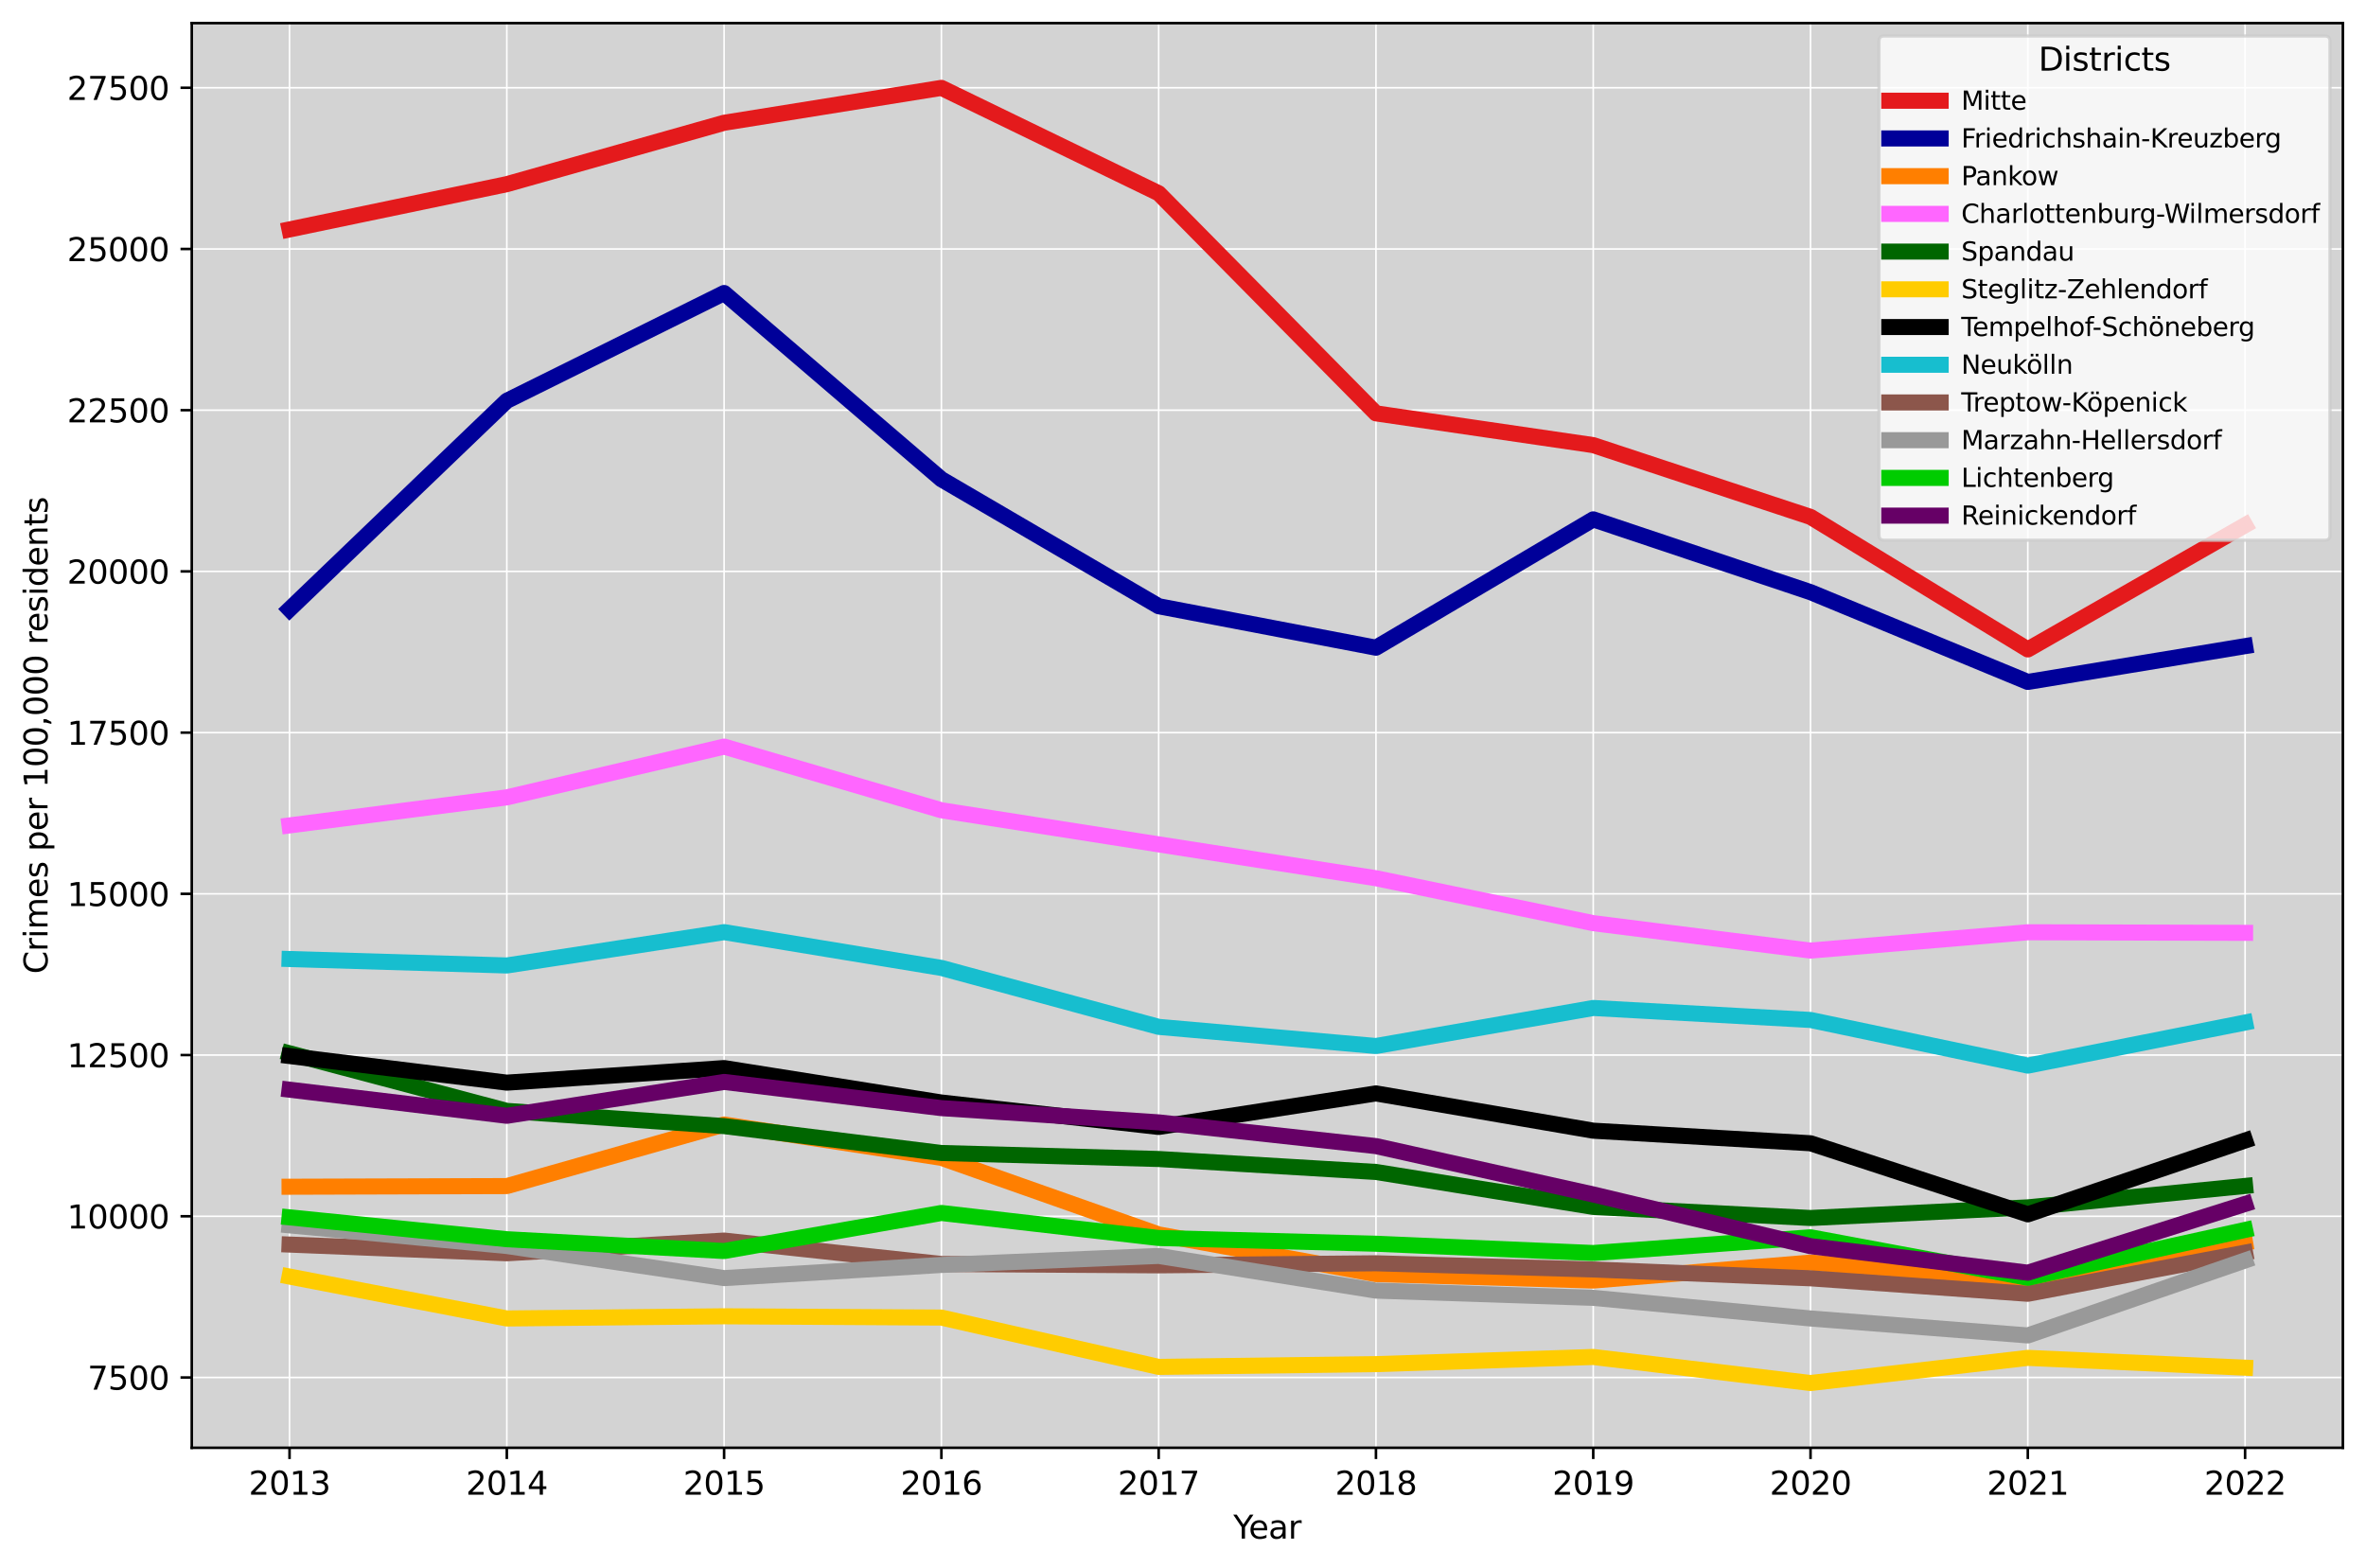 <?xml version="1.0" encoding="utf-8" standalone="no"?>
<!DOCTYPE svg PUBLIC "-//W3C//DTD SVG 1.1//EN"
  "http://www.w3.org/Graphics/SVG/1.1/DTD/svg11.dtd">
<svg xmlns:xlink="http://www.w3.org/1999/xlink" width="736.491pt" height="488.276pt" viewBox="0 0 736.491 488.276" xmlns="http://www.w3.org/2000/svg" version="1.1">
 <defs>
  <style type="text/css">*{stroke-linejoin: round; stroke-linecap: butt}</style>
 </defs>
 <g id="figure_1">
  <g id="patch_1">
   <path d="M 0 488.276 
L 736.491 488.276 
L 736.491 0 
L 0 0 
z
" style="fill: #ffffff"/>
  </g>
  <g id="axes_1">
   <g id="patch_2">
    <path d="M 59.691 450.72 
L 729.291 450.72 
L 729.291 7.2 
L 59.691 7.2 
z
" style="fill: #d3d3d3"/>
   </g>
   <g id="matplotlib.axis_1">
    <g id="xtick_1">
     <g id="line2d_1">
      <path d="M 90.127 450.72 
L 90.127 7.2 
" clip-path="url(#p6c2f1b3d2f)" style="fill: none; stroke: #ffffff; stroke-width: 0.5; stroke-linecap: square"/>
     </g>
     <g id="line2d_2">
      <defs>
       <path id="mce639024b2" d="M 0 0 
L 0 3.5 
" style="stroke: #000000; stroke-width: 0.8"/>
      </defs>
      <g>
       <use xlink:href="#mce639024b2" x="90.127" y="450.72" style="stroke: #000000; stroke-width: 0.8"/>
      </g>
     </g>
     <g id="text_1">
      <!-- 2013 -->
      <g transform="translate(77.402 465.318) scale(0.1 -0.1)">
       <defs>
        <path id="DejaVuSans-32" d="M 1228 531 
L 3431 531 
L 3431 0 
L 469 0 
L 469 531 
Q 828 903 1448 1529 
Q 2069 2156 2228 2338 
Q 2531 2678 2651 2914 
Q 2772 3150 2772 3378 
Q 2772 3750 2511 3984 
Q 2250 4219 1831 4219 
Q 1534 4219 1204 4116 
Q 875 4013 500 3803 
L 500 4441 
Q 881 4594 1212 4672 
Q 1544 4750 1819 4750 
Q 2544 4750 2975 4387 
Q 3406 4025 3406 3419 
Q 3406 3131 3298 2873 
Q 3191 2616 2906 2266 
Q 2828 2175 2409 1742 
Q 1991 1309 1228 531 
z
" transform="scale(0.016)"/>
        <path id="DejaVuSans-30" d="M 2034 4250 
Q 1547 4250 1301 3770 
Q 1056 3291 1056 2328 
Q 1056 1369 1301 889 
Q 1547 409 2034 409 
Q 2525 409 2770 889 
Q 3016 1369 3016 2328 
Q 3016 3291 2770 3770 
Q 2525 4250 2034 4250 
z
M 2034 4750 
Q 2819 4750 3233 4129 
Q 3647 3509 3647 2328 
Q 3647 1150 3233 529 
Q 2819 -91 2034 -91 
Q 1250 -91 836 529 
Q 422 1150 422 2328 
Q 422 3509 836 4129 
Q 1250 4750 2034 4750 
z
" transform="scale(0.016)"/>
        <path id="DejaVuSans-31" d="M 794 531 
L 1825 531 
L 1825 4091 
L 703 3866 
L 703 4441 
L 1819 4666 
L 2450 4666 
L 2450 531 
L 3481 531 
L 3481 0 
L 794 0 
L 794 531 
z
" transform="scale(0.016)"/>
        <path id="DejaVuSans-33" d="M 2597 2516 
Q 3050 2419 3304 2112 
Q 3559 1806 3559 1356 
Q 3559 666 3084 287 
Q 2609 -91 1734 -91 
Q 1441 -91 1130 -33 
Q 819 25 488 141 
L 488 750 
Q 750 597 1062 519 
Q 1375 441 1716 441 
Q 2309 441 2620 675 
Q 2931 909 2931 1356 
Q 2931 1769 2642 2001 
Q 2353 2234 1838 2234 
L 1294 2234 
L 1294 2753 
L 1863 2753 
Q 2328 2753 2575 2939 
Q 2822 3125 2822 3475 
Q 2822 3834 2567 4026 
Q 2313 4219 1838 4219 
Q 1578 4219 1281 4162 
Q 984 4106 628 3988 
L 628 4550 
Q 988 4650 1302 4700 
Q 1616 4750 1894 4750 
Q 2613 4750 3031 4423 
Q 3450 4097 3450 3541 
Q 3450 3153 3228 2886 
Q 3006 2619 2597 2516 
z
" transform="scale(0.016)"/>
       </defs>
       <use xlink:href="#DejaVuSans-32"/>
       <use xlink:href="#DejaVuSans-30" x="63.623"/>
       <use xlink:href="#DejaVuSans-31" x="127.246"/>
       <use xlink:href="#DejaVuSans-33" x="190.869"/>
      </g>
     </g>
    </g>
    <g id="xtick_2">
     <g id="line2d_3">
      <path d="M 157.763 450.72 
L 157.763 7.2 
" clip-path="url(#p6c2f1b3d2f)" style="fill: none; stroke: #ffffff; stroke-width: 0.5; stroke-linecap: square"/>
     </g>
     <g id="line2d_4">
      <g>
       <use xlink:href="#mce639024b2" x="157.763" y="450.72" style="stroke: #000000; stroke-width: 0.8"/>
      </g>
     </g>
     <g id="text_2">
      <!-- 2014 -->
      <g transform="translate(145.038 465.318) scale(0.1 -0.1)">
       <defs>
        <path id="DejaVuSans-34" d="M 2419 4116 
L 825 1625 
L 2419 1625 
L 2419 4116 
z
M 2253 4666 
L 3047 4666 
L 3047 1625 
L 3713 1625 
L 3713 1100 
L 3047 1100 
L 3047 0 
L 2419 0 
L 2419 1100 
L 313 1100 
L 313 1709 
L 2253 4666 
z
" transform="scale(0.016)"/>
       </defs>
       <use xlink:href="#DejaVuSans-32"/>
       <use xlink:href="#DejaVuSans-30" x="63.623"/>
       <use xlink:href="#DejaVuSans-31" x="127.246"/>
       <use xlink:href="#DejaVuSans-34" x="190.869"/>
      </g>
     </g>
    </g>
    <g id="xtick_3">
     <g id="line2d_5">
      <path d="M 225.4 450.72 
L 225.4 7.2 
" clip-path="url(#p6c2f1b3d2f)" style="fill: none; stroke: #ffffff; stroke-width: 0.5; stroke-linecap: square"/>
     </g>
     <g id="line2d_6">
      <g>
       <use xlink:href="#mce639024b2" x="225.4" y="450.72" style="stroke: #000000; stroke-width: 0.8"/>
      </g>
     </g>
     <g id="text_3">
      <!-- 2015 -->
      <g transform="translate(212.675 465.318) scale(0.1 -0.1)">
       <defs>
        <path id="DejaVuSans-35" d="M 691 4666 
L 3169 4666 
L 3169 4134 
L 1269 4134 
L 1269 2991 
Q 1406 3038 1543 3061 
Q 1681 3084 1819 3084 
Q 2600 3084 3056 2656 
Q 3513 2228 3513 1497 
Q 3513 744 3044 326 
Q 2575 -91 1722 -91 
Q 1428 -91 1123 -41 
Q 819 9 494 109 
L 494 744 
Q 775 591 1075 516 
Q 1375 441 1709 441 
Q 2250 441 2565 725 
Q 2881 1009 2881 1497 
Q 2881 1984 2565 2268 
Q 2250 2553 1709 2553 
Q 1456 2553 1204 2497 
Q 953 2441 691 2322 
L 691 4666 
z
" transform="scale(0.016)"/>
       </defs>
       <use xlink:href="#DejaVuSans-32"/>
       <use xlink:href="#DejaVuSans-30" x="63.623"/>
       <use xlink:href="#DejaVuSans-31" x="127.246"/>
       <use xlink:href="#DejaVuSans-35" x="190.869"/>
      </g>
     </g>
    </g>
    <g id="xtick_4">
     <g id="line2d_7">
      <path d="M 293.036 450.72 
L 293.036 7.2 
" clip-path="url(#p6c2f1b3d2f)" style="fill: none; stroke: #ffffff; stroke-width: 0.5; stroke-linecap: square"/>
     </g>
     <g id="line2d_8">
      <g>
       <use xlink:href="#mce639024b2" x="293.036" y="450.72" style="stroke: #000000; stroke-width: 0.8"/>
      </g>
     </g>
     <g id="text_4">
      <!-- 2016 -->
      <g transform="translate(280.311 465.318) scale(0.1 -0.1)">
       <defs>
        <path id="DejaVuSans-36" d="M 2113 2584 
Q 1688 2584 1439 2293 
Q 1191 2003 1191 1497 
Q 1191 994 1439 701 
Q 1688 409 2113 409 
Q 2538 409 2786 701 
Q 3034 994 3034 1497 
Q 3034 2003 2786 2293 
Q 2538 2584 2113 2584 
z
M 3366 4563 
L 3366 3988 
Q 3128 4100 2886 4159 
Q 2644 4219 2406 4219 
Q 1781 4219 1451 3797 
Q 1122 3375 1075 2522 
Q 1259 2794 1537 2939 
Q 1816 3084 2150 3084 
Q 2853 3084 3261 2657 
Q 3669 2231 3669 1497 
Q 3669 778 3244 343 
Q 2819 -91 2113 -91 
Q 1303 -91 875 529 
Q 447 1150 447 2328 
Q 447 3434 972 4092 
Q 1497 4750 2381 4750 
Q 2619 4750 2861 4703 
Q 3103 4656 3366 4563 
z
" transform="scale(0.016)"/>
       </defs>
       <use xlink:href="#DejaVuSans-32"/>
       <use xlink:href="#DejaVuSans-30" x="63.623"/>
       <use xlink:href="#DejaVuSans-31" x="127.246"/>
       <use xlink:href="#DejaVuSans-36" x="190.869"/>
      </g>
     </g>
    </g>
    <g id="xtick_5">
     <g id="line2d_9">
      <path d="M 360.672 450.72 
L 360.672 7.2 
" clip-path="url(#p6c2f1b3d2f)" style="fill: none; stroke: #ffffff; stroke-width: 0.5; stroke-linecap: square"/>
     </g>
     <g id="line2d_10">
      <g>
       <use xlink:href="#mce639024b2" x="360.672" y="450.72" style="stroke: #000000; stroke-width: 0.8"/>
      </g>
     </g>
     <g id="text_5">
      <!-- 2017 -->
      <g transform="translate(347.947 465.318) scale(0.1 -0.1)">
       <defs>
        <path id="DejaVuSans-37" d="M 525 4666 
L 3525 4666 
L 3525 4397 
L 1831 0 
L 1172 0 
L 2766 4134 
L 525 4134 
L 525 4666 
z
" transform="scale(0.016)"/>
       </defs>
       <use xlink:href="#DejaVuSans-32"/>
       <use xlink:href="#DejaVuSans-30" x="63.623"/>
       <use xlink:href="#DejaVuSans-31" x="127.246"/>
       <use xlink:href="#DejaVuSans-37" x="190.869"/>
      </g>
     </g>
    </g>
    <g id="xtick_6">
     <g id="line2d_11">
      <path d="M 428.309 450.72 
L 428.309 7.2 
" clip-path="url(#p6c2f1b3d2f)" style="fill: none; stroke: #ffffff; stroke-width: 0.5; stroke-linecap: square"/>
     </g>
     <g id="line2d_12">
      <g>
       <use xlink:href="#mce639024b2" x="428.309" y="450.72" style="stroke: #000000; stroke-width: 0.8"/>
      </g>
     </g>
     <g id="text_6">
      <!-- 2018 -->
      <g transform="translate(415.584 465.318) scale(0.1 -0.1)">
       <defs>
        <path id="DejaVuSans-38" d="M 2034 2216 
Q 1584 2216 1326 1975 
Q 1069 1734 1069 1313 
Q 1069 891 1326 650 
Q 1584 409 2034 409 
Q 2484 409 2743 651 
Q 3003 894 3003 1313 
Q 3003 1734 2745 1975 
Q 2488 2216 2034 2216 
z
M 1403 2484 
Q 997 2584 770 2862 
Q 544 3141 544 3541 
Q 544 4100 942 4425 
Q 1341 4750 2034 4750 
Q 2731 4750 3128 4425 
Q 3525 4100 3525 3541 
Q 3525 3141 3298 2862 
Q 3072 2584 2669 2484 
Q 3125 2378 3379 2068 
Q 3634 1759 3634 1313 
Q 3634 634 3220 271 
Q 2806 -91 2034 -91 
Q 1263 -91 848 271 
Q 434 634 434 1313 
Q 434 1759 690 2068 
Q 947 2378 1403 2484 
z
M 1172 3481 
Q 1172 3119 1398 2916 
Q 1625 2713 2034 2713 
Q 2441 2713 2670 2916 
Q 2900 3119 2900 3481 
Q 2900 3844 2670 4047 
Q 2441 4250 2034 4250 
Q 1625 4250 1398 4047 
Q 1172 3844 1172 3481 
z
" transform="scale(0.016)"/>
       </defs>
       <use xlink:href="#DejaVuSans-32"/>
       <use xlink:href="#DejaVuSans-30" x="63.623"/>
       <use xlink:href="#DejaVuSans-31" x="127.246"/>
       <use xlink:href="#DejaVuSans-38" x="190.869"/>
      </g>
     </g>
    </g>
    <g id="xtick_7">
     <g id="line2d_13">
      <path d="M 495.945 450.72 
L 495.945 7.2 
" clip-path="url(#p6c2f1b3d2f)" style="fill: none; stroke: #ffffff; stroke-width: 0.5; stroke-linecap: square"/>
     </g>
     <g id="line2d_14">
      <g>
       <use xlink:href="#mce639024b2" x="495.945" y="450.72" style="stroke: #000000; stroke-width: 0.8"/>
      </g>
     </g>
     <g id="text_7">
      <!-- 2019 -->
      <g transform="translate(483.22 465.318) scale(0.1 -0.1)">
       <defs>
        <path id="DejaVuSans-39" d="M 703 97 
L 703 672 
Q 941 559 1184 500 
Q 1428 441 1663 441 
Q 2288 441 2617 861 
Q 2947 1281 2994 2138 
Q 2813 1869 2534 1725 
Q 2256 1581 1919 1581 
Q 1219 1581 811 2004 
Q 403 2428 403 3163 
Q 403 3881 828 4315 
Q 1253 4750 1959 4750 
Q 2769 4750 3195 4129 
Q 3622 3509 3622 2328 
Q 3622 1225 3098 567 
Q 2575 -91 1691 -91 
Q 1453 -91 1209 -44 
Q 966 3 703 97 
z
M 1959 2075 
Q 2384 2075 2632 2365 
Q 2881 2656 2881 3163 
Q 2881 3666 2632 3958 
Q 2384 4250 1959 4250 
Q 1534 4250 1286 3958 
Q 1038 3666 1038 3163 
Q 1038 2656 1286 2365 
Q 1534 2075 1959 2075 
z
" transform="scale(0.016)"/>
       </defs>
       <use xlink:href="#DejaVuSans-32"/>
       <use xlink:href="#DejaVuSans-30" x="63.623"/>
       <use xlink:href="#DejaVuSans-31" x="127.246"/>
       <use xlink:href="#DejaVuSans-39" x="190.869"/>
      </g>
     </g>
    </g>
    <g id="xtick_8">
     <g id="line2d_15">
      <path d="M 563.582 450.72 
L 563.582 7.2 
" clip-path="url(#p6c2f1b3d2f)" style="fill: none; stroke: #ffffff; stroke-width: 0.5; stroke-linecap: square"/>
     </g>
     <g id="line2d_16">
      <g>
       <use xlink:href="#mce639024b2" x="563.582" y="450.72" style="stroke: #000000; stroke-width: 0.8"/>
      </g>
     </g>
     <g id="text_8">
      <!-- 2020 -->
      <g transform="translate(550.857 465.318) scale(0.1 -0.1)">
       <use xlink:href="#DejaVuSans-32"/>
       <use xlink:href="#DejaVuSans-30" x="63.623"/>
       <use xlink:href="#DejaVuSans-32" x="127.246"/>
       <use xlink:href="#DejaVuSans-30" x="190.869"/>
      </g>
     </g>
    </g>
    <g id="xtick_9">
     <g id="line2d_17">
      <path d="M 631.218 450.72 
L 631.218 7.2 
" clip-path="url(#p6c2f1b3d2f)" style="fill: none; stroke: #ffffff; stroke-width: 0.5; stroke-linecap: square"/>
     </g>
     <g id="line2d_18">
      <g>
       <use xlink:href="#mce639024b2" x="631.218" y="450.72" style="stroke: #000000; stroke-width: 0.8"/>
      </g>
     </g>
     <g id="text_9">
      <!-- 2021 -->
      <g transform="translate(618.493 465.318) scale(0.1 -0.1)">
       <use xlink:href="#DejaVuSans-32"/>
       <use xlink:href="#DejaVuSans-30" x="63.623"/>
       <use xlink:href="#DejaVuSans-32" x="127.246"/>
       <use xlink:href="#DejaVuSans-31" x="190.869"/>
      </g>
     </g>
    </g>
    <g id="xtick_10">
     <g id="line2d_19">
      <path d="M 698.854 450.72 
L 698.854 7.2 
" clip-path="url(#p6c2f1b3d2f)" style="fill: none; stroke: #ffffff; stroke-width: 0.5; stroke-linecap: square"/>
     </g>
     <g id="line2d_20">
      <g>
       <use xlink:href="#mce639024b2" x="698.854" y="450.72" style="stroke: #000000; stroke-width: 0.8"/>
      </g>
     </g>
     <g id="text_10">
      <!-- 2022 -->
      <g transform="translate(686.129 465.318) scale(0.1 -0.1)">
       <use xlink:href="#DejaVuSans-32"/>
       <use xlink:href="#DejaVuSans-30" x="63.623"/>
       <use xlink:href="#DejaVuSans-32" x="127.246"/>
       <use xlink:href="#DejaVuSans-32" x="190.869"/>
      </g>
     </g>
    </g>
    <g id="text_11">
     <!-- Year -->
     <g transform="translate(383.903 478.997) scale(0.1 -0.1)">
      <defs>
       <path id="DejaVuSans-59" d="M -13 4666 
L 666 4666 
L 1959 2747 
L 3244 4666 
L 3922 4666 
L 2272 2222 
L 2272 0 
L 1638 0 
L 1638 2222 
L -13 4666 
z
" transform="scale(0.016)"/>
       <path id="DejaVuSans-65" d="M 3597 1894 
L 3597 1613 
L 953 1613 
Q 991 1019 1311 708 
Q 1631 397 2203 397 
Q 2534 397 2845 478 
Q 3156 559 3463 722 
L 3463 178 
Q 3153 47 2828 -22 
Q 2503 -91 2169 -91 
Q 1331 -91 842 396 
Q 353 884 353 1716 
Q 353 2575 817 3079 
Q 1281 3584 2069 3584 
Q 2775 3584 3186 3129 
Q 3597 2675 3597 1894 
z
M 3022 2063 
Q 3016 2534 2758 2815 
Q 2500 3097 2075 3097 
Q 1594 3097 1305 2825 
Q 1016 2553 972 2059 
L 3022 2063 
z
" transform="scale(0.016)"/>
       <path id="DejaVuSans-61" d="M 2194 1759 
Q 1497 1759 1228 1600 
Q 959 1441 959 1056 
Q 959 750 1161 570 
Q 1363 391 1709 391 
Q 2188 391 2477 730 
Q 2766 1069 2766 1631 
L 2766 1759 
L 2194 1759 
z
M 3341 1997 
L 3341 0 
L 2766 0 
L 2766 531 
Q 2569 213 2275 61 
Q 1981 -91 1556 -91 
Q 1019 -91 701 211 
Q 384 513 384 1019 
Q 384 1609 779 1909 
Q 1175 2209 1959 2209 
L 2766 2209 
L 2766 2266 
Q 2766 2663 2505 2880 
Q 2244 3097 1772 3097 
Q 1472 3097 1187 3025 
Q 903 2953 641 2809 
L 641 3341 
Q 956 3463 1253 3523 
Q 1550 3584 1831 3584 
Q 2591 3584 2966 3190 
Q 3341 2797 3341 1997 
z
" transform="scale(0.016)"/>
       <path id="DejaVuSans-72" d="M 2631 2963 
Q 2534 3019 2420 3045 
Q 2306 3072 2169 3072 
Q 1681 3072 1420 2755 
Q 1159 2438 1159 1844 
L 1159 0 
L 581 0 
L 581 3500 
L 1159 3500 
L 1159 2956 
Q 1341 3275 1631 3429 
Q 1922 3584 2338 3584 
Q 2397 3584 2469 3576 
Q 2541 3569 2628 3553 
L 2631 2963 
z
" transform="scale(0.016)"/>
      </defs>
      <use xlink:href="#DejaVuSans-59"/>
      <use xlink:href="#DejaVuSans-65" x="47.834"/>
      <use xlink:href="#DejaVuSans-61" x="109.357"/>
      <use xlink:href="#DejaVuSans-72" x="170.637"/>
     </g>
    </g>
   </g>
   <g id="matplotlib.axis_2">
    <g id="ytick_1">
     <g id="line2d_21">
      <path d="M 59.691 428.833 
L 729.291 428.833 
" clip-path="url(#p6c2f1b3d2f)" style="fill: none; stroke: #ffffff; stroke-width: 0.5; stroke-linecap: square"/>
     </g>
     <g id="line2d_22">
      <defs>
       <path id="m0e2705899b" d="M 0 0 
L -3.5 0 
" style="stroke: #000000; stroke-width: 0.8"/>
      </defs>
      <g>
       <use xlink:href="#m0e2705899b" x="59.691" y="428.833" style="stroke: #000000; stroke-width: 0.8"/>
      </g>
     </g>
     <g id="text_12">
      <!-- 7500 -->
      <g transform="translate(27.241 432.633) scale(0.1 -0.1)">
       <use xlink:href="#DejaVuSans-37"/>
       <use xlink:href="#DejaVuSans-35" x="63.623"/>
       <use xlink:href="#DejaVuSans-30" x="127.246"/>
       <use xlink:href="#DejaVuSans-30" x="190.869"/>
      </g>
     </g>
    </g>
    <g id="ytick_2">
     <g id="line2d_23">
      <path d="M 59.691 378.644 
L 729.291 378.644 
" clip-path="url(#p6c2f1b3d2f)" style="fill: none; stroke: #ffffff; stroke-width: 0.5; stroke-linecap: square"/>
     </g>
     <g id="line2d_24">
      <g>
       <use xlink:href="#m0e2705899b" x="59.691" y="378.644" style="stroke: #000000; stroke-width: 0.8"/>
      </g>
     </g>
     <g id="text_13">
      <!-- 10000 -->
      <g transform="translate(20.878 382.444) scale(0.1 -0.1)">
       <use xlink:href="#DejaVuSans-31"/>
       <use xlink:href="#DejaVuSans-30" x="63.623"/>
       <use xlink:href="#DejaVuSans-30" x="127.246"/>
       <use xlink:href="#DejaVuSans-30" x="190.869"/>
       <use xlink:href="#DejaVuSans-30" x="254.492"/>
      </g>
     </g>
    </g>
    <g id="ytick_3">
     <g id="line2d_25">
      <path d="M 59.691 328.455 
L 729.291 328.455 
" clip-path="url(#p6c2f1b3d2f)" style="fill: none; stroke: #ffffff; stroke-width: 0.5; stroke-linecap: square"/>
     </g>
     <g id="line2d_26">
      <g>
       <use xlink:href="#m0e2705899b" x="59.691" y="328.455" style="stroke: #000000; stroke-width: 0.8"/>
      </g>
     </g>
     <g id="text_14">
      <!-- 12500 -->
      <g transform="translate(20.878 332.254) scale(0.1 -0.1)">
       <use xlink:href="#DejaVuSans-31"/>
       <use xlink:href="#DejaVuSans-32" x="63.623"/>
       <use xlink:href="#DejaVuSans-35" x="127.246"/>
       <use xlink:href="#DejaVuSans-30" x="190.869"/>
       <use xlink:href="#DejaVuSans-30" x="254.492"/>
      </g>
     </g>
    </g>
    <g id="ytick_4">
     <g id="line2d_27">
      <path d="M 59.691 278.266 
L 729.291 278.266 
" clip-path="url(#p6c2f1b3d2f)" style="fill: none; stroke: #ffffff; stroke-width: 0.5; stroke-linecap: square"/>
     </g>
     <g id="line2d_28">
      <g>
       <use xlink:href="#m0e2705899b" x="59.691" y="278.266" style="stroke: #000000; stroke-width: 0.8"/>
      </g>
     </g>
     <g id="text_15">
      <!-- 15000 -->
      <g transform="translate(20.878 282.065) scale(0.1 -0.1)">
       <use xlink:href="#DejaVuSans-31"/>
       <use xlink:href="#DejaVuSans-35" x="63.623"/>
       <use xlink:href="#DejaVuSans-30" x="127.246"/>
       <use xlink:href="#DejaVuSans-30" x="190.869"/>
       <use xlink:href="#DejaVuSans-30" x="254.492"/>
      </g>
     </g>
    </g>
    <g id="ytick_5">
     <g id="line2d_29">
      <path d="M 59.691 228.077 
L 729.291 228.077 
" clip-path="url(#p6c2f1b3d2f)" style="fill: none; stroke: #ffffff; stroke-width: 0.5; stroke-linecap: square"/>
     </g>
     <g id="line2d_30">
      <g>
       <use xlink:href="#m0e2705899b" x="59.691" y="228.077" style="stroke: #000000; stroke-width: 0.8"/>
      </g>
     </g>
     <g id="text_16">
      <!-- 17500 -->
      <g transform="translate(20.878 231.876) scale(0.1 -0.1)">
       <use xlink:href="#DejaVuSans-31"/>
       <use xlink:href="#DejaVuSans-37" x="63.623"/>
       <use xlink:href="#DejaVuSans-35" x="127.246"/>
       <use xlink:href="#DejaVuSans-30" x="190.869"/>
       <use xlink:href="#DejaVuSans-30" x="254.492"/>
      </g>
     </g>
    </g>
    <g id="ytick_6">
     <g id="line2d_31">
      <path d="M 59.691 177.887 
L 729.291 177.887 
" clip-path="url(#p6c2f1b3d2f)" style="fill: none; stroke: #ffffff; stroke-width: 0.5; stroke-linecap: square"/>
     </g>
     <g id="line2d_32">
      <g>
       <use xlink:href="#m0e2705899b" x="59.691" y="177.887" style="stroke: #000000; stroke-width: 0.8"/>
      </g>
     </g>
     <g id="text_17">
      <!-- 20000 -->
      <g transform="translate(20.878 181.687) scale(0.1 -0.1)">
       <use xlink:href="#DejaVuSans-32"/>
       <use xlink:href="#DejaVuSans-30" x="63.623"/>
       <use xlink:href="#DejaVuSans-30" x="127.246"/>
       <use xlink:href="#DejaVuSans-30" x="190.869"/>
       <use xlink:href="#DejaVuSans-30" x="254.492"/>
      </g>
     </g>
    </g>
    <g id="ytick_7">
     <g id="line2d_33">
      <path d="M 59.691 127.698 
L 729.291 127.698 
" clip-path="url(#p6c2f1b3d2f)" style="fill: none; stroke: #ffffff; stroke-width: 0.5; stroke-linecap: square"/>
     </g>
     <g id="line2d_34">
      <g>
       <use xlink:href="#m0e2705899b" x="59.691" y="127.698" style="stroke: #000000; stroke-width: 0.8"/>
      </g>
     </g>
     <g id="text_18">
      <!-- 22500 -->
      <g transform="translate(20.878 131.497) scale(0.1 -0.1)">
       <use xlink:href="#DejaVuSans-32"/>
       <use xlink:href="#DejaVuSans-32" x="63.623"/>
       <use xlink:href="#DejaVuSans-35" x="127.246"/>
       <use xlink:href="#DejaVuSans-30" x="190.869"/>
       <use xlink:href="#DejaVuSans-30" x="254.492"/>
      </g>
     </g>
    </g>
    <g id="ytick_8">
     <g id="line2d_35">
      <path d="M 59.691 77.509 
L 729.291 77.509 
" clip-path="url(#p6c2f1b3d2f)" style="fill: none; stroke: #ffffff; stroke-width: 0.5; stroke-linecap: square"/>
     </g>
     <g id="line2d_36">
      <g>
       <use xlink:href="#m0e2705899b" x="59.691" y="77.509" style="stroke: #000000; stroke-width: 0.8"/>
      </g>
     </g>
     <g id="text_19">
      <!-- 25000 -->
      <g transform="translate(20.878 81.308) scale(0.1 -0.1)">
       <use xlink:href="#DejaVuSans-32"/>
       <use xlink:href="#DejaVuSans-35" x="63.623"/>
       <use xlink:href="#DejaVuSans-30" x="127.246"/>
       <use xlink:href="#DejaVuSans-30" x="190.869"/>
       <use xlink:href="#DejaVuSans-30" x="254.492"/>
      </g>
     </g>
    </g>
    <g id="ytick_9">
     <g id="line2d_37">
      <path d="M 59.691 27.32 
L 729.291 27.32 
" clip-path="url(#p6c2f1b3d2f)" style="fill: none; stroke: #ffffff; stroke-width: 0.5; stroke-linecap: square"/>
     </g>
     <g id="line2d_38">
      <g>
       <use xlink:href="#m0e2705899b" x="59.691" y="27.32" style="stroke: #000000; stroke-width: 0.8"/>
      </g>
     </g>
     <g id="text_20">
      <!-- 27500 -->
      <g transform="translate(20.878 31.119) scale(0.1 -0.1)">
       <use xlink:href="#DejaVuSans-32"/>
       <use xlink:href="#DejaVuSans-37" x="63.623"/>
       <use xlink:href="#DejaVuSans-35" x="127.246"/>
       <use xlink:href="#DejaVuSans-30" x="190.869"/>
       <use xlink:href="#DejaVuSans-30" x="254.492"/>
      </g>
     </g>
    </g>
    <g id="text_21">
     <!-- Crimes per 100,000 residents -->
     <g transform="translate(14.798 303.195) rotate(-90) scale(0.1 -0.1)">
      <defs>
       <path id="DejaVuSans-43" d="M 4122 4306 
L 4122 3641 
Q 3803 3938 3442 4084 
Q 3081 4231 2675 4231 
Q 1875 4231 1450 3742 
Q 1025 3253 1025 2328 
Q 1025 1406 1450 917 
Q 1875 428 2675 428 
Q 3081 428 3442 575 
Q 3803 722 4122 1019 
L 4122 359 
Q 3791 134 3420 21 
Q 3050 -91 2638 -91 
Q 1578 -91 968 557 
Q 359 1206 359 2328 
Q 359 3453 968 4101 
Q 1578 4750 2638 4750 
Q 3056 4750 3426 4639 
Q 3797 4528 4122 4306 
z
" transform="scale(0.016)"/>
       <path id="DejaVuSans-69" d="M 603 3500 
L 1178 3500 
L 1178 0 
L 603 0 
L 603 3500 
z
M 603 4863 
L 1178 4863 
L 1178 4134 
L 603 4134 
L 603 4863 
z
" transform="scale(0.016)"/>
       <path id="DejaVuSans-6d" d="M 3328 2828 
Q 3544 3216 3844 3400 
Q 4144 3584 4550 3584 
Q 5097 3584 5394 3201 
Q 5691 2819 5691 2113 
L 5691 0 
L 5113 0 
L 5113 2094 
Q 5113 2597 4934 2840 
Q 4756 3084 4391 3084 
Q 3944 3084 3684 2787 
Q 3425 2491 3425 1978 
L 3425 0 
L 2847 0 
L 2847 2094 
Q 2847 2600 2669 2842 
Q 2491 3084 2119 3084 
Q 1678 3084 1418 2786 
Q 1159 2488 1159 1978 
L 1159 0 
L 581 0 
L 581 3500 
L 1159 3500 
L 1159 2956 
Q 1356 3278 1631 3431 
Q 1906 3584 2284 3584 
Q 2666 3584 2933 3390 
Q 3200 3197 3328 2828 
z
" transform="scale(0.016)"/>
       <path id="DejaVuSans-73" d="M 2834 3397 
L 2834 2853 
Q 2591 2978 2328 3040 
Q 2066 3103 1784 3103 
Q 1356 3103 1142 2972 
Q 928 2841 928 2578 
Q 928 2378 1081 2264 
Q 1234 2150 1697 2047 
L 1894 2003 
Q 2506 1872 2764 1633 
Q 3022 1394 3022 966 
Q 3022 478 2636 193 
Q 2250 -91 1575 -91 
Q 1294 -91 989 -36 
Q 684 19 347 128 
L 347 722 
Q 666 556 975 473 
Q 1284 391 1588 391 
Q 1994 391 2212 530 
Q 2431 669 2431 922 
Q 2431 1156 2273 1281 
Q 2116 1406 1581 1522 
L 1381 1569 
Q 847 1681 609 1914 
Q 372 2147 372 2553 
Q 372 3047 722 3315 
Q 1072 3584 1716 3584 
Q 2034 3584 2315 3537 
Q 2597 3491 2834 3397 
z
" transform="scale(0.016)"/>
       <path id="DejaVuSans-20" transform="scale(0.016)"/>
       <path id="DejaVuSans-70" d="M 1159 525 
L 1159 -1331 
L 581 -1331 
L 581 3500 
L 1159 3500 
L 1159 2969 
Q 1341 3281 1617 3432 
Q 1894 3584 2278 3584 
Q 2916 3584 3314 3078 
Q 3713 2572 3713 1747 
Q 3713 922 3314 415 
Q 2916 -91 2278 -91 
Q 1894 -91 1617 61 
Q 1341 213 1159 525 
z
M 3116 1747 
Q 3116 2381 2855 2742 
Q 2594 3103 2138 3103 
Q 1681 3103 1420 2742 
Q 1159 2381 1159 1747 
Q 1159 1113 1420 752 
Q 1681 391 2138 391 
Q 2594 391 2855 752 
Q 3116 1113 3116 1747 
z
" transform="scale(0.016)"/>
       <path id="DejaVuSans-2c" d="M 750 794 
L 1409 794 
L 1409 256 
L 897 -744 
L 494 -744 
L 750 256 
L 750 794 
z
" transform="scale(0.016)"/>
       <path id="DejaVuSans-64" d="M 2906 2969 
L 2906 4863 
L 3481 4863 
L 3481 0 
L 2906 0 
L 2906 525 
Q 2725 213 2448 61 
Q 2172 -91 1784 -91 
Q 1150 -91 751 415 
Q 353 922 353 1747 
Q 353 2572 751 3078 
Q 1150 3584 1784 3584 
Q 2172 3584 2448 3432 
Q 2725 3281 2906 2969 
z
M 947 1747 
Q 947 1113 1208 752 
Q 1469 391 1925 391 
Q 2381 391 2643 752 
Q 2906 1113 2906 1747 
Q 2906 2381 2643 2742 
Q 2381 3103 1925 3103 
Q 1469 3103 1208 2742 
Q 947 2381 947 1747 
z
" transform="scale(0.016)"/>
       <path id="DejaVuSans-6e" d="M 3513 2113 
L 3513 0 
L 2938 0 
L 2938 2094 
Q 2938 2591 2744 2837 
Q 2550 3084 2163 3084 
Q 1697 3084 1428 2787 
Q 1159 2491 1159 1978 
L 1159 0 
L 581 0 
L 581 3500 
L 1159 3500 
L 1159 2956 
Q 1366 3272 1645 3428 
Q 1925 3584 2291 3584 
Q 2894 3584 3203 3211 
Q 3513 2838 3513 2113 
z
" transform="scale(0.016)"/>
       <path id="DejaVuSans-74" d="M 1172 4494 
L 1172 3500 
L 2356 3500 
L 2356 3053 
L 1172 3053 
L 1172 1153 
Q 1172 725 1289 603 
Q 1406 481 1766 481 
L 2356 481 
L 2356 0 
L 1766 0 
Q 1100 0 847 248 
Q 594 497 594 1153 
L 594 3053 
L 172 3053 
L 172 3500 
L 594 3500 
L 594 4494 
L 1172 4494 
z
" transform="scale(0.016)"/>
      </defs>
      <use xlink:href="#DejaVuSans-43"/>
      <use xlink:href="#DejaVuSans-72" x="69.824"/>
      <use xlink:href="#DejaVuSans-69" x="110.938"/>
      <use xlink:href="#DejaVuSans-6d" x="138.721"/>
      <use xlink:href="#DejaVuSans-65" x="236.133"/>
      <use xlink:href="#DejaVuSans-73" x="297.656"/>
      <use xlink:href="#DejaVuSans-20" x="349.756"/>
      <use xlink:href="#DejaVuSans-70" x="381.543"/>
      <use xlink:href="#DejaVuSans-65" x="445.02"/>
      <use xlink:href="#DejaVuSans-72" x="506.543"/>
      <use xlink:href="#DejaVuSans-20" x="547.656"/>
      <use xlink:href="#DejaVuSans-31" x="579.443"/>
      <use xlink:href="#DejaVuSans-30" x="643.066"/>
      <use xlink:href="#DejaVuSans-30" x="706.689"/>
      <use xlink:href="#DejaVuSans-2c" x="770.312"/>
      <use xlink:href="#DejaVuSans-30" x="802.1"/>
      <use xlink:href="#DejaVuSans-30" x="865.723"/>
      <use xlink:href="#DejaVuSans-30" x="929.346"/>
      <use xlink:href="#DejaVuSans-20" x="992.969"/>
      <use xlink:href="#DejaVuSans-72" x="1024.756"/>
      <use xlink:href="#DejaVuSans-65" x="1063.619"/>
      <use xlink:href="#DejaVuSans-73" x="1125.143"/>
      <use xlink:href="#DejaVuSans-69" x="1177.242"/>
      <use xlink:href="#DejaVuSans-64" x="1205.025"/>
      <use xlink:href="#DejaVuSans-65" x="1268.502"/>
      <use xlink:href="#DejaVuSans-6e" x="1330.025"/>
      <use xlink:href="#DejaVuSans-74" x="1393.404"/>
      <use xlink:href="#DejaVuSans-73" x="1432.613"/>
     </g>
    </g>
   </g>
   <g id="line2d_39">
    <path d="M 90.127 71.426 
L 157.763 57.333 
L 225.4 38.221 
L 293.036 27.36 
L 360.672 60.164 
L 428.309 128.682 
L 495.945 138.579 
L 563.582 160.924 
L 631.218 202.179 
L 698.854 163.493 
" clip-path="url(#p6c2f1b3d2f)" style="fill: none; stroke: #e41a1c; stroke-width: 5; stroke-linecap: square"/>
   </g>
   <g id="line2d_40">
    <path d="M 90.127 189.672 
L 157.763 124.767 
L 225.4 91.221 
L 293.036 149.199 
L 360.672 188.728 
L 428.309 201.637 
L 495.945 161.686 
L 563.582 184.352 
L 631.218 212.297 
L 698.854 201.155 
" clip-path="url(#p6c2f1b3d2f)" style="fill: none; stroke: #000099; stroke-width: 5; stroke-linecap: square"/>
   </g>
   <g id="line2d_41">
    <path d="M 90.127 369.45 
L 157.763 369.249 
L 225.4 350.077 
L 293.036 360.456 
L 360.672 384.306 
L 428.309 396.652 
L 495.945 398.66 
L 563.582 393.059 
L 631.218 398.539 
L 698.854 386.835 
" clip-path="url(#p6c2f1b3d2f)" style="fill: none; stroke: #ff7f00; stroke-width: 5; stroke-linecap: square"/>
   </g>
   <g id="line2d_42">
    <path d="M 90.127 256.966 
L 157.763 248.233 
L 225.4 232.433 
L 293.036 252.248 
L 360.672 262.868 
L 428.309 273.408 
L 495.945 287.4 
L 563.582 295.932 
L 631.218 290.231 
L 698.854 290.412 
" clip-path="url(#p6c2f1b3d2f)" style="fill: none; stroke: #ff66ff; stroke-width: 5; stroke-linecap: square"/>
   </g>
   <g id="line2d_43">
    <path d="M 90.127 327.913 
L 157.763 345.841 
L 225.4 350.578 
L 293.036 358.95 
L 360.672 360.817 
L 428.309 364.852 
L 495.945 375.733 
L 563.582 379.186 
L 631.218 375.874 
L 698.854 369.209 
" clip-path="url(#p6c2f1b3d2f)" style="fill: none; stroke: #006600; stroke-width: 5; stroke-linecap: square"/>
   </g>
   <g id="line2d_44">
    <path d="M 90.127 397.415 
L 157.763 410.464 
L 225.4 409.782 
L 293.036 410.183 
L 360.672 425.541 
L 428.309 424.678 
L 495.945 422.449 
L 563.582 430.56 
L 631.218 422.73 
L 698.854 425.782 
" clip-path="url(#p6c2f1b3d2f)" style="fill: none; stroke: #ffcc00; stroke-width: 5; stroke-linecap: square"/>
   </g>
   <g id="line2d_45">
    <path d="M 90.127 328.756 
L 157.763 337.047 
L 225.4 332.51 
L 293.036 343.231 
L 360.672 350.839 
L 428.309 340.4 
L 495.945 352.004 
L 563.582 355.919 
L 631.218 378.042 
L 698.854 355.055 
" clip-path="url(#p6c2f1b3d2f)" style="fill: none; stroke: #000000; stroke-width: 5; stroke-linecap: square"/>
   </g>
   <g id="line2d_46">
    <path d="M 90.127 298.562 
L 157.763 300.57 
L 225.4 290.191 
L 293.036 301.333 
L 360.672 319.682 
L 428.309 325.644 
L 495.945 313.8 
L 563.582 317.534 
L 631.218 331.747 
L 698.854 318.337 
" clip-path="url(#p6c2f1b3d2f)" style="fill: none; stroke: #17becf; stroke-width: 5; stroke-linecap: square"/>
   </g>
   <g id="line2d_47">
    <path d="M 90.127 387.458 
L 157.763 390.168 
L 225.4 386.213 
L 293.036 393.5 
L 360.672 393.922 
L 428.309 393.279 
L 495.945 395.207 
L 563.582 397.957 
L 631.218 402.775 
L 698.854 389.967 
" clip-path="url(#p6c2f1b3d2f)" style="fill: none; stroke: #8c564b; stroke-width: 5; stroke-linecap: square"/>
   </g>
   <g id="line2d_48">
    <path d="M 90.127 381.475 
L 157.763 387.899 
L 225.4 397.897 
L 293.036 393.801 
L 360.672 390.991 
L 428.309 401.792 
L 495.945 404.04 
L 563.582 410.464 
L 631.218 415.744 
L 698.854 392.396 
" clip-path="url(#p6c2f1b3d2f)" style="fill: none; stroke: #999999; stroke-width: 5; stroke-linecap: square"/>
   </g>
   <g id="line2d_49">
    <path d="M 90.127 378.986 
L 157.763 385.791 
L 225.4 389.465 
L 293.036 377.62 
L 360.672 385.41 
L 428.309 387.197 
L 495.945 390.087 
L 563.582 385.189 
L 631.218 397.796 
L 698.854 382.9 
" clip-path="url(#p6c2f1b3d2f)" style="fill: none; stroke: #00cc00; stroke-width: 5; stroke-linecap: square"/>
   </g>
   <g id="line2d_50">
    <path d="M 90.127 339.236 
L 157.763 347.366 
L 225.4 336.827 
L 293.036 344.977 
L 360.672 349.414 
L 428.309 356.802 
L 495.945 371.859 
L 563.582 387.959 
L 631.218 396.211 
L 698.854 374.81 
" clip-path="url(#p6c2f1b3d2f)" style="fill: none; stroke: #660066; stroke-width: 5; stroke-linecap: square"/>
   </g>
   <g id="patch_3">
    <path d="M 59.691 450.72 
L 59.691 7.2 
" style="fill: none; stroke: #000000; stroke-width: 0.8; stroke-linejoin: miter; stroke-linecap: square"/>
   </g>
   <g id="patch_4">
    <path d="M 729.291 450.72 
L 729.291 7.2 
" style="fill: none; stroke: #000000; stroke-width: 0.8; stroke-linejoin: miter; stroke-linecap: square"/>
   </g>
   <g id="patch_5">
    <path d="M 59.691 450.72 
L 729.291 450.72 
" style="fill: none; stroke: #000000; stroke-width: 0.8; stroke-linejoin: miter; stroke-linecap: square"/>
   </g>
   <g id="patch_6">
    <path d="M 59.691 7.2 
L 729.291 7.2 
" style="fill: none; stroke: #000000; stroke-width: 0.8; stroke-linejoin: miter; stroke-linecap: square"/>
   </g>
   <g id="legend_1">
    <g id="patch_7">
     <path d="M 586.493 168.188 
L 723.691 168.188 
Q 725.291 168.188 725.291 166.588 
L 725.291 12.8 
Q 725.291 11.2 723.691 11.2 
L 586.493 11.2 
Q 584.893 11.2 584.893 12.8 
L 584.893 166.588 
Q 584.893 168.188 586.493 168.188 
z
" style="fill: #ffffff; opacity: 0.8; stroke: #cccccc; stroke-linejoin: miter"/>
    </g>
    <g id="text_22">
     <!-- Districts -->
     <g transform="translate(634.529 21.998) scale(0.1 -0.1)">
      <defs>
       <path id="DejaVuSans-44" d="M 1259 4147 
L 1259 519 
L 2022 519 
Q 2988 519 3436 956 
Q 3884 1394 3884 2338 
Q 3884 3275 3436 3711 
Q 2988 4147 2022 4147 
L 1259 4147 
z
M 628 4666 
L 1925 4666 
Q 3281 4666 3915 4102 
Q 4550 3538 4550 2338 
Q 4550 1131 3912 565 
Q 3275 0 1925 0 
L 628 0 
L 628 4666 
z
" transform="scale(0.016)"/>
       <path id="DejaVuSans-63" d="M 3122 3366 
L 3122 2828 
Q 2878 2963 2633 3030 
Q 2388 3097 2138 3097 
Q 1578 3097 1268 2742 
Q 959 2388 959 1747 
Q 959 1106 1268 751 
Q 1578 397 2138 397 
Q 2388 397 2633 464 
Q 2878 531 3122 666 
L 3122 134 
Q 2881 22 2623 -34 
Q 2366 -91 2075 -91 
Q 1284 -91 818 406 
Q 353 903 353 1747 
Q 353 2603 823 3093 
Q 1294 3584 2113 3584 
Q 2378 3584 2631 3529 
Q 2884 3475 3122 3366 
z
" transform="scale(0.016)"/>
      </defs>
      <use xlink:href="#DejaVuSans-44"/>
      <use xlink:href="#DejaVuSans-69" x="77.002"/>
      <use xlink:href="#DejaVuSans-73" x="104.785"/>
      <use xlink:href="#DejaVuSans-74" x="156.885"/>
      <use xlink:href="#DejaVuSans-72" x="196.094"/>
      <use xlink:href="#DejaVuSans-69" x="237.207"/>
      <use xlink:href="#DejaVuSans-63" x="264.99"/>
      <use xlink:href="#DejaVuSans-74" x="319.971"/>
      <use xlink:href="#DejaVuSans-73" x="359.18"/>
     </g>
    </g>
    <g id="line2d_51">
     <path d="M 588.093 31.357 
L 596.093 31.357 
L 604.093 31.357 
" style="fill: none; stroke: #e41a1c; stroke-width: 5; stroke-linecap: square"/>
    </g>
    <g id="text_23">
     <!-- Mitte -->
     <g transform="translate(610.493 34.157) scale(0.08 -0.08)">
      <defs>
       <path id="DejaVuSans-4d" d="M 628 4666 
L 1569 4666 
L 2759 1491 
L 3956 4666 
L 4897 4666 
L 4897 0 
L 4281 0 
L 4281 4097 
L 3078 897 
L 2444 897 
L 1241 4097 
L 1241 0 
L 628 0 
L 628 4666 
z
" transform="scale(0.016)"/>
      </defs>
      <use xlink:href="#DejaVuSans-4d"/>
      <use xlink:href="#DejaVuSans-69" x="86.279"/>
      <use xlink:href="#DejaVuSans-74" x="114.062"/>
      <use xlink:href="#DejaVuSans-74" x="153.271"/>
      <use xlink:href="#DejaVuSans-65" x="192.48"/>
     </g>
    </g>
    <g id="line2d_52">
     <path d="M 588.093 43.099 
L 596.093 43.099 
L 604.093 43.099 
" style="fill: none; stroke: #000099; stroke-width: 5; stroke-linecap: square"/>
    </g>
    <g id="text_24">
     <!-- Friedrichshain-Kreuzberg -->
     <g transform="translate(610.493 45.899) scale(0.08 -0.08)">
      <defs>
       <path id="DejaVuSans-46" d="M 628 4666 
L 3309 4666 
L 3309 4134 
L 1259 4134 
L 1259 2759 
L 3109 2759 
L 3109 2228 
L 1259 2228 
L 1259 0 
L 628 0 
L 628 4666 
z
" transform="scale(0.016)"/>
       <path id="DejaVuSans-68" d="M 3513 2113 
L 3513 0 
L 2938 0 
L 2938 2094 
Q 2938 2591 2744 2837 
Q 2550 3084 2163 3084 
Q 1697 3084 1428 2787 
Q 1159 2491 1159 1978 
L 1159 0 
L 581 0 
L 581 4863 
L 1159 4863 
L 1159 2956 
Q 1366 3272 1645 3428 
Q 1925 3584 2291 3584 
Q 2894 3584 3203 3211 
Q 3513 2838 3513 2113 
z
" transform="scale(0.016)"/>
       <path id="DejaVuSans-2d" d="M 313 2009 
L 1997 2009 
L 1997 1497 
L 313 1497 
L 313 2009 
z
" transform="scale(0.016)"/>
       <path id="DejaVuSans-4b" d="M 628 4666 
L 1259 4666 
L 1259 2694 
L 3353 4666 
L 4166 4666 
L 1850 2491 
L 4331 0 
L 3500 0 
L 1259 2247 
L 1259 0 
L 628 0 
L 628 4666 
z
" transform="scale(0.016)"/>
       <path id="DejaVuSans-75" d="M 544 1381 
L 544 3500 
L 1119 3500 
L 1119 1403 
Q 1119 906 1312 657 
Q 1506 409 1894 409 
Q 2359 409 2629 706 
Q 2900 1003 2900 1516 
L 2900 3500 
L 3475 3500 
L 3475 0 
L 2900 0 
L 2900 538 
Q 2691 219 2414 64 
Q 2138 -91 1772 -91 
Q 1169 -91 856 284 
Q 544 659 544 1381 
z
M 1991 3584 
L 1991 3584 
z
" transform="scale(0.016)"/>
       <path id="DejaVuSans-7a" d="M 353 3500 
L 3084 3500 
L 3084 2975 
L 922 459 
L 3084 459 
L 3084 0 
L 275 0 
L 275 525 
L 2438 3041 
L 353 3041 
L 353 3500 
z
" transform="scale(0.016)"/>
       <path id="DejaVuSans-62" d="M 3116 1747 
Q 3116 2381 2855 2742 
Q 2594 3103 2138 3103 
Q 1681 3103 1420 2742 
Q 1159 2381 1159 1747 
Q 1159 1113 1420 752 
Q 1681 391 2138 391 
Q 2594 391 2855 752 
Q 3116 1113 3116 1747 
z
M 1159 2969 
Q 1341 3281 1617 3432 
Q 1894 3584 2278 3584 
Q 2916 3584 3314 3078 
Q 3713 2572 3713 1747 
Q 3713 922 3314 415 
Q 2916 -91 2278 -91 
Q 1894 -91 1617 61 
Q 1341 213 1159 525 
L 1159 0 
L 581 0 
L 581 4863 
L 1159 4863 
L 1159 2969 
z
" transform="scale(0.016)"/>
       <path id="DejaVuSans-67" d="M 2906 1791 
Q 2906 2416 2648 2759 
Q 2391 3103 1925 3103 
Q 1463 3103 1205 2759 
Q 947 2416 947 1791 
Q 947 1169 1205 825 
Q 1463 481 1925 481 
Q 2391 481 2648 825 
Q 2906 1169 2906 1791 
z
M 3481 434 
Q 3481 -459 3084 -895 
Q 2688 -1331 1869 -1331 
Q 1566 -1331 1297 -1286 
Q 1028 -1241 775 -1147 
L 775 -588 
Q 1028 -725 1275 -790 
Q 1522 -856 1778 -856 
Q 2344 -856 2625 -561 
Q 2906 -266 2906 331 
L 2906 616 
Q 2728 306 2450 153 
Q 2172 0 1784 0 
Q 1141 0 747 490 
Q 353 981 353 1791 
Q 353 2603 747 3093 
Q 1141 3584 1784 3584 
Q 2172 3584 2450 3431 
Q 2728 3278 2906 2969 
L 2906 3500 
L 3481 3500 
L 3481 434 
z
" transform="scale(0.016)"/>
      </defs>
      <use xlink:href="#DejaVuSans-46"/>
      <use xlink:href="#DejaVuSans-72" x="50.27"/>
      <use xlink:href="#DejaVuSans-69" x="91.383"/>
      <use xlink:href="#DejaVuSans-65" x="119.166"/>
      <use xlink:href="#DejaVuSans-64" x="180.689"/>
      <use xlink:href="#DejaVuSans-72" x="244.166"/>
      <use xlink:href="#DejaVuSans-69" x="285.279"/>
      <use xlink:href="#DejaVuSans-63" x="313.062"/>
      <use xlink:href="#DejaVuSans-68" x="368.043"/>
      <use xlink:href="#DejaVuSans-73" x="431.422"/>
      <use xlink:href="#DejaVuSans-68" x="483.521"/>
      <use xlink:href="#DejaVuSans-61" x="546.9"/>
      <use xlink:href="#DejaVuSans-69" x="608.18"/>
      <use xlink:href="#DejaVuSans-6e" x="635.963"/>
      <use xlink:href="#DejaVuSans-2d" x="699.342"/>
      <use xlink:href="#DejaVuSans-4b" x="735.426"/>
      <use xlink:href="#DejaVuSans-72" x="801.002"/>
      <use xlink:href="#DejaVuSans-65" x="839.865"/>
      <use xlink:href="#DejaVuSans-75" x="901.389"/>
      <use xlink:href="#DejaVuSans-7a" x="964.768"/>
      <use xlink:href="#DejaVuSans-62" x="1017.258"/>
      <use xlink:href="#DejaVuSans-65" x="1080.734"/>
      <use xlink:href="#DejaVuSans-72" x="1142.258"/>
      <use xlink:href="#DejaVuSans-67" x="1181.621"/>
     </g>
    </g>
    <g id="line2d_53">
     <path d="M 588.093 54.842 
L 596.093 54.842 
L 604.093 54.842 
" style="fill: none; stroke: #ff7f00; stroke-width: 5; stroke-linecap: square"/>
    </g>
    <g id="text_25">
     <!-- Pankow -->
     <g transform="translate(610.493 57.642) scale(0.08 -0.08)">
      <defs>
       <path id="DejaVuSans-50" d="M 1259 4147 
L 1259 2394 
L 2053 2394 
Q 2494 2394 2734 2622 
Q 2975 2850 2975 3272 
Q 2975 3691 2734 3919 
Q 2494 4147 2053 4147 
L 1259 4147 
z
M 628 4666 
L 2053 4666 
Q 2838 4666 3239 4311 
Q 3641 3956 3641 3272 
Q 3641 2581 3239 2228 
Q 2838 1875 2053 1875 
L 1259 1875 
L 1259 0 
L 628 0 
L 628 4666 
z
" transform="scale(0.016)"/>
       <path id="DejaVuSans-6b" d="M 581 4863 
L 1159 4863 
L 1159 1991 
L 2875 3500 
L 3609 3500 
L 1753 1863 
L 3688 0 
L 2938 0 
L 1159 1709 
L 1159 0 
L 581 0 
L 581 4863 
z
" transform="scale(0.016)"/>
       <path id="DejaVuSans-6f" d="M 1959 3097 
Q 1497 3097 1228 2736 
Q 959 2375 959 1747 
Q 959 1119 1226 758 
Q 1494 397 1959 397 
Q 2419 397 2687 759 
Q 2956 1122 2956 1747 
Q 2956 2369 2687 2733 
Q 2419 3097 1959 3097 
z
M 1959 3584 
Q 2709 3584 3137 3096 
Q 3566 2609 3566 1747 
Q 3566 888 3137 398 
Q 2709 -91 1959 -91 
Q 1206 -91 779 398 
Q 353 888 353 1747 
Q 353 2609 779 3096 
Q 1206 3584 1959 3584 
z
" transform="scale(0.016)"/>
       <path id="DejaVuSans-77" d="M 269 3500 
L 844 3500 
L 1563 769 
L 2278 3500 
L 2956 3500 
L 3675 769 
L 4391 3500 
L 4966 3500 
L 4050 0 
L 3372 0 
L 2619 2869 
L 1863 0 
L 1184 0 
L 269 3500 
z
" transform="scale(0.016)"/>
      </defs>
      <use xlink:href="#DejaVuSans-50"/>
      <use xlink:href="#DejaVuSans-61" x="55.803"/>
      <use xlink:href="#DejaVuSans-6e" x="117.082"/>
      <use xlink:href="#DejaVuSans-6b" x="180.461"/>
      <use xlink:href="#DejaVuSans-6f" x="234.746"/>
      <use xlink:href="#DejaVuSans-77" x="295.928"/>
     </g>
    </g>
    <g id="line2d_54">
     <path d="M 588.093 66.584 
L 596.093 66.584 
L 604.093 66.584 
" style="fill: none; stroke: #ff66ff; stroke-width: 5; stroke-linecap: square"/>
    </g>
    <g id="text_26">
     <!-- Charlottenburg-Wilmersdorf -->
     <g transform="translate(610.493 69.384) scale(0.08 -0.08)">
      <defs>
       <path id="DejaVuSans-6c" d="M 603 4863 
L 1178 4863 
L 1178 0 
L 603 0 
L 603 4863 
z
" transform="scale(0.016)"/>
       <path id="DejaVuSans-57" d="M 213 4666 
L 850 4666 
L 1831 722 
L 2809 4666 
L 3519 4666 
L 4500 722 
L 5478 4666 
L 6119 4666 
L 4947 0 
L 4153 0 
L 3169 4050 
L 2175 0 
L 1381 0 
L 213 4666 
z
" transform="scale(0.016)"/>
       <path id="DejaVuSans-66" d="M 2375 4863 
L 2375 4384 
L 1825 4384 
Q 1516 4384 1395 4259 
Q 1275 4134 1275 3809 
L 1275 3500 
L 2222 3500 
L 2222 3053 
L 1275 3053 
L 1275 0 
L 697 0 
L 697 3053 
L 147 3053 
L 147 3500 
L 697 3500 
L 697 3744 
Q 697 4328 969 4595 
Q 1241 4863 1831 4863 
L 2375 4863 
z
" transform="scale(0.016)"/>
      </defs>
      <use xlink:href="#DejaVuSans-43"/>
      <use xlink:href="#DejaVuSans-68" x="69.824"/>
      <use xlink:href="#DejaVuSans-61" x="133.203"/>
      <use xlink:href="#DejaVuSans-72" x="194.482"/>
      <use xlink:href="#DejaVuSans-6c" x="235.596"/>
      <use xlink:href="#DejaVuSans-6f" x="263.379"/>
      <use xlink:href="#DejaVuSans-74" x="324.561"/>
      <use xlink:href="#DejaVuSans-74" x="363.77"/>
      <use xlink:href="#DejaVuSans-65" x="402.979"/>
      <use xlink:href="#DejaVuSans-6e" x="464.502"/>
      <use xlink:href="#DejaVuSans-62" x="527.881"/>
      <use xlink:href="#DejaVuSans-75" x="591.357"/>
      <use xlink:href="#DejaVuSans-72" x="654.736"/>
      <use xlink:href="#DejaVuSans-67" x="694.1"/>
      <use xlink:href="#DejaVuSans-2d" x="757.576"/>
      <use xlink:href="#DejaVuSans-57" x="789.66"/>
      <use xlink:href="#DejaVuSans-69" x="886.287"/>
      <use xlink:href="#DejaVuSans-6c" x="914.07"/>
      <use xlink:href="#DejaVuSans-6d" x="941.854"/>
      <use xlink:href="#DejaVuSans-65" x="1039.266"/>
      <use xlink:href="#DejaVuSans-72" x="1100.789"/>
      <use xlink:href="#DejaVuSans-73" x="1141.902"/>
      <use xlink:href="#DejaVuSans-64" x="1194.002"/>
      <use xlink:href="#DejaVuSans-6f" x="1257.479"/>
      <use xlink:href="#DejaVuSans-72" x="1318.66"/>
      <use xlink:href="#DejaVuSans-66" x="1359.773"/>
     </g>
    </g>
    <g id="line2d_55">
     <path d="M 588.093 78.327 
L 596.093 78.327 
L 604.093 78.327 
" style="fill: none; stroke: #006600; stroke-width: 5; stroke-linecap: square"/>
    </g>
    <g id="text_27">
     <!-- Spandau -->
     <g transform="translate(610.493 81.127) scale(0.08 -0.08)">
      <defs>
       <path id="DejaVuSans-53" d="M 3425 4513 
L 3425 3897 
Q 3066 4069 2747 4153 
Q 2428 4238 2131 4238 
Q 1616 4238 1336 4038 
Q 1056 3838 1056 3469 
Q 1056 3159 1242 3001 
Q 1428 2844 1947 2747 
L 2328 2669 
Q 3034 2534 3370 2195 
Q 3706 1856 3706 1288 
Q 3706 609 3251 259 
Q 2797 -91 1919 -91 
Q 1588 -91 1214 -16 
Q 841 59 441 206 
L 441 856 
Q 825 641 1194 531 
Q 1563 422 1919 422 
Q 2459 422 2753 634 
Q 3047 847 3047 1241 
Q 3047 1584 2836 1778 
Q 2625 1972 2144 2069 
L 1759 2144 
Q 1053 2284 737 2584 
Q 422 2884 422 3419 
Q 422 4038 858 4394 
Q 1294 4750 2059 4750 
Q 2388 4750 2728 4690 
Q 3069 4631 3425 4513 
z
" transform="scale(0.016)"/>
      </defs>
      <use xlink:href="#DejaVuSans-53"/>
      <use xlink:href="#DejaVuSans-70" x="63.477"/>
      <use xlink:href="#DejaVuSans-61" x="126.953"/>
      <use xlink:href="#DejaVuSans-6e" x="188.232"/>
      <use xlink:href="#DejaVuSans-64" x="251.611"/>
      <use xlink:href="#DejaVuSans-61" x="315.088"/>
      <use xlink:href="#DejaVuSans-75" x="376.367"/>
     </g>
    </g>
    <g id="line2d_56">
     <path d="M 588.093 90.069 
L 596.093 90.069 
L 604.093 90.069 
" style="fill: none; stroke: #ffcc00; stroke-width: 5; stroke-linecap: square"/>
    </g>
    <g id="text_28">
     <!-- Steglitz-Zehlendorf -->
     <g transform="translate(610.493 92.869) scale(0.08 -0.08)">
      <defs>
       <path id="DejaVuSans-5a" d="M 359 4666 
L 4025 4666 
L 4025 4184 
L 1075 531 
L 4097 531 
L 4097 0 
L 288 0 
L 288 481 
L 3238 4134 
L 359 4134 
L 359 4666 
z
" transform="scale(0.016)"/>
      </defs>
      <use xlink:href="#DejaVuSans-53"/>
      <use xlink:href="#DejaVuSans-74" x="63.477"/>
      <use xlink:href="#DejaVuSans-65" x="102.686"/>
      <use xlink:href="#DejaVuSans-67" x="164.209"/>
      <use xlink:href="#DejaVuSans-6c" x="227.686"/>
      <use xlink:href="#DejaVuSans-69" x="255.469"/>
      <use xlink:href="#DejaVuSans-74" x="283.252"/>
      <use xlink:href="#DejaVuSans-7a" x="322.461"/>
      <use xlink:href="#DejaVuSans-2d" x="374.951"/>
      <use xlink:href="#DejaVuSans-5a" x="411.035"/>
      <use xlink:href="#DejaVuSans-65" x="479.541"/>
      <use xlink:href="#DejaVuSans-68" x="541.064"/>
      <use xlink:href="#DejaVuSans-6c" x="604.443"/>
      <use xlink:href="#DejaVuSans-65" x="632.227"/>
      <use xlink:href="#DejaVuSans-6e" x="693.75"/>
      <use xlink:href="#DejaVuSans-64" x="757.129"/>
      <use xlink:href="#DejaVuSans-6f" x="820.605"/>
      <use xlink:href="#DejaVuSans-72" x="881.787"/>
      <use xlink:href="#DejaVuSans-66" x="922.9"/>
     </g>
    </g>
    <g id="line2d_57">
     <path d="M 588.093 101.812 
L 596.093 101.812 
L 604.093 101.812 
" style="fill: none; stroke: #000000; stroke-width: 5; stroke-linecap: square"/>
    </g>
    <g id="text_29">
     <!-- Tempelhof-Schöneberg -->
     <g transform="translate(610.493 104.612) scale(0.08 -0.08)">
      <defs>
       <path id="DejaVuSans-54" d="M -19 4666 
L 3928 4666 
L 3928 4134 
L 2272 4134 
L 2272 0 
L 1638 0 
L 1638 4134 
L -19 4134 
L -19 4666 
z
" transform="scale(0.016)"/>
       <path id="DejaVuSans-f6" d="M 1959 3097 
Q 1497 3097 1228 2736 
Q 959 2375 959 1747 
Q 959 1119 1226 758 
Q 1494 397 1959 397 
Q 2419 397 2687 759 
Q 2956 1122 2956 1747 
Q 2956 2369 2687 2733 
Q 2419 3097 1959 3097 
z
M 1959 3584 
Q 2709 3584 3137 3096 
Q 3566 2609 3566 1747 
Q 3566 888 3137 398 
Q 2709 -91 1959 -91 
Q 1206 -91 779 398 
Q 353 888 353 1747 
Q 353 2609 779 3096 
Q 1206 3584 1959 3584 
z
M 2254 4850 
L 2888 4850 
L 2888 4219 
L 2254 4219 
L 2254 4850 
z
M 1032 4850 
L 1666 4850 
L 1666 4219 
L 1032 4219 
L 1032 4850 
z
" transform="scale(0.016)"/>
      </defs>
      <use xlink:href="#DejaVuSans-54"/>
      <use xlink:href="#DejaVuSans-65" x="44.084"/>
      <use xlink:href="#DejaVuSans-6d" x="105.607"/>
      <use xlink:href="#DejaVuSans-70" x="203.02"/>
      <use xlink:href="#DejaVuSans-65" x="266.496"/>
      <use xlink:href="#DejaVuSans-6c" x="328.02"/>
      <use xlink:href="#DejaVuSans-68" x="355.803"/>
      <use xlink:href="#DejaVuSans-6f" x="419.182"/>
      <use xlink:href="#DejaVuSans-66" x="480.363"/>
      <use xlink:href="#DejaVuSans-2d" x="510.068"/>
      <use xlink:href="#DejaVuSans-53" x="546.152"/>
      <use xlink:href="#DejaVuSans-63" x="609.629"/>
      <use xlink:href="#DejaVuSans-68" x="664.609"/>
      <use xlink:href="#DejaVuSans-f6" x="727.988"/>
      <use xlink:href="#DejaVuSans-6e" x="789.17"/>
      <use xlink:href="#DejaVuSans-65" x="852.549"/>
      <use xlink:href="#DejaVuSans-62" x="914.072"/>
      <use xlink:href="#DejaVuSans-65" x="977.549"/>
      <use xlink:href="#DejaVuSans-72" x="1039.072"/>
      <use xlink:href="#DejaVuSans-67" x="1078.436"/>
     </g>
    </g>
    <g id="line2d_58">
     <path d="M 588.093 113.554 
L 596.093 113.554 
L 604.093 113.554 
" style="fill: none; stroke: #17becf; stroke-width: 5; stroke-linecap: square"/>
    </g>
    <g id="text_30">
     <!-- Neukölln -->
     <g transform="translate(610.493 116.354) scale(0.08 -0.08)">
      <defs>
       <path id="DejaVuSans-4e" d="M 628 4666 
L 1478 4666 
L 3547 763 
L 3547 4666 
L 4159 4666 
L 4159 0 
L 3309 0 
L 1241 3903 
L 1241 0 
L 628 0 
L 628 4666 
z
" transform="scale(0.016)"/>
      </defs>
      <use xlink:href="#DejaVuSans-4e"/>
      <use xlink:href="#DejaVuSans-65" x="74.805"/>
      <use xlink:href="#DejaVuSans-75" x="136.328"/>
      <use xlink:href="#DejaVuSans-6b" x="199.707"/>
      <use xlink:href="#DejaVuSans-f6" x="253.992"/>
      <use xlink:href="#DejaVuSans-6c" x="315.174"/>
      <use xlink:href="#DejaVuSans-6c" x="342.957"/>
      <use xlink:href="#DejaVuSans-6e" x="370.74"/>
     </g>
    </g>
    <g id="line2d_59">
     <path d="M 588.093 125.297 
L 596.093 125.297 
L 604.093 125.297 
" style="fill: none; stroke: #8c564b; stroke-width: 5; stroke-linecap: square"/>
    </g>
    <g id="text_31">
     <!-- Treptow-Köpenick -->
     <g transform="translate(610.493 128.097) scale(0.08 -0.08)">
      <use xlink:href="#DejaVuSans-54"/>
      <use xlink:href="#DejaVuSans-72" x="46.334"/>
      <use xlink:href="#DejaVuSans-65" x="85.197"/>
      <use xlink:href="#DejaVuSans-70" x="146.721"/>
      <use xlink:href="#DejaVuSans-74" x="210.197"/>
      <use xlink:href="#DejaVuSans-6f" x="249.406"/>
      <use xlink:href="#DejaVuSans-77" x="310.588"/>
      <use xlink:href="#DejaVuSans-2d" x="392.375"/>
      <use xlink:href="#DejaVuSans-4b" x="428.459"/>
      <use xlink:href="#DejaVuSans-f6" x="489.035"/>
      <use xlink:href="#DejaVuSans-70" x="550.217"/>
      <use xlink:href="#DejaVuSans-65" x="613.693"/>
      <use xlink:href="#DejaVuSans-6e" x="675.217"/>
      <use xlink:href="#DejaVuSans-69" x="738.596"/>
      <use xlink:href="#DejaVuSans-63" x="766.379"/>
      <use xlink:href="#DejaVuSans-6b" x="821.359"/>
     </g>
    </g>
    <g id="line2d_60">
     <path d="M 588.093 137.039 
L 596.093 137.039 
L 604.093 137.039 
" style="fill: none; stroke: #999999; stroke-width: 5; stroke-linecap: square"/>
    </g>
    <g id="text_32">
     <!-- Marzahn-Hellersdorf -->
     <g transform="translate(610.493 139.839) scale(0.08 -0.08)">
      <defs>
       <path id="DejaVuSans-48" d="M 628 4666 
L 1259 4666 
L 1259 2753 
L 3553 2753 
L 3553 4666 
L 4184 4666 
L 4184 0 
L 3553 0 
L 3553 2222 
L 1259 2222 
L 1259 0 
L 628 0 
L 628 4666 
z
" transform="scale(0.016)"/>
      </defs>
      <use xlink:href="#DejaVuSans-4d"/>
      <use xlink:href="#DejaVuSans-61" x="86.279"/>
      <use xlink:href="#DejaVuSans-72" x="147.559"/>
      <use xlink:href="#DejaVuSans-7a" x="188.672"/>
      <use xlink:href="#DejaVuSans-61" x="241.162"/>
      <use xlink:href="#DejaVuSans-68" x="302.441"/>
      <use xlink:href="#DejaVuSans-6e" x="365.82"/>
      <use xlink:href="#DejaVuSans-2d" x="429.199"/>
      <use xlink:href="#DejaVuSans-48" x="465.283"/>
      <use xlink:href="#DejaVuSans-65" x="540.479"/>
      <use xlink:href="#DejaVuSans-6c" x="602.002"/>
      <use xlink:href="#DejaVuSans-6c" x="629.785"/>
      <use xlink:href="#DejaVuSans-65" x="657.568"/>
      <use xlink:href="#DejaVuSans-72" x="719.092"/>
      <use xlink:href="#DejaVuSans-73" x="760.205"/>
      <use xlink:href="#DejaVuSans-64" x="812.305"/>
      <use xlink:href="#DejaVuSans-6f" x="875.781"/>
      <use xlink:href="#DejaVuSans-72" x="936.963"/>
      <use xlink:href="#DejaVuSans-66" x="978.076"/>
     </g>
    </g>
    <g id="line2d_61">
     <path d="M 588.093 148.782 
L 596.093 148.782 
L 604.093 148.782 
" style="fill: none; stroke: #00cc00; stroke-width: 5; stroke-linecap: square"/>
    </g>
    <g id="text_33">
     <!-- Lichtenberg -->
     <g transform="translate(610.493 151.582) scale(0.08 -0.08)">
      <defs>
       <path id="DejaVuSans-4c" d="M 628 4666 
L 1259 4666 
L 1259 531 
L 3531 531 
L 3531 0 
L 628 0 
L 628 4666 
z
" transform="scale(0.016)"/>
      </defs>
      <use xlink:href="#DejaVuSans-4c"/>
      <use xlink:href="#DejaVuSans-69" x="55.713"/>
      <use xlink:href="#DejaVuSans-63" x="83.496"/>
      <use xlink:href="#DejaVuSans-68" x="138.477"/>
      <use xlink:href="#DejaVuSans-74" x="201.855"/>
      <use xlink:href="#DejaVuSans-65" x="241.064"/>
      <use xlink:href="#DejaVuSans-6e" x="302.588"/>
      <use xlink:href="#DejaVuSans-62" x="365.967"/>
      <use xlink:href="#DejaVuSans-65" x="429.443"/>
      <use xlink:href="#DejaVuSans-72" x="490.967"/>
      <use xlink:href="#DejaVuSans-67" x="530.33"/>
     </g>
    </g>
    <g id="line2d_62">
     <path d="M 588.093 160.524 
L 596.093 160.524 
L 604.093 160.524 
" style="fill: none; stroke: #660066; stroke-width: 5; stroke-linecap: square"/>
    </g>
    <g id="text_34">
     <!-- Reinickendorf -->
     <g transform="translate(610.493 163.324) scale(0.08 -0.08)">
      <defs>
       <path id="DejaVuSans-52" d="M 2841 2188 
Q 3044 2119 3236 1894 
Q 3428 1669 3622 1275 
L 4263 0 
L 3584 0 
L 2988 1197 
Q 2756 1666 2539 1819 
Q 2322 1972 1947 1972 
L 1259 1972 
L 1259 0 
L 628 0 
L 628 4666 
L 2053 4666 
Q 2853 4666 3247 4331 
Q 3641 3997 3641 3322 
Q 3641 2881 3436 2590 
Q 3231 2300 2841 2188 
z
M 1259 4147 
L 1259 2491 
L 2053 2491 
Q 2509 2491 2742 2702 
Q 2975 2913 2975 3322 
Q 2975 3731 2742 3939 
Q 2509 4147 2053 4147 
L 1259 4147 
z
" transform="scale(0.016)"/>
      </defs>
      <use xlink:href="#DejaVuSans-52"/>
      <use xlink:href="#DejaVuSans-65" x="64.982"/>
      <use xlink:href="#DejaVuSans-69" x="126.506"/>
      <use xlink:href="#DejaVuSans-6e" x="154.289"/>
      <use xlink:href="#DejaVuSans-69" x="217.668"/>
      <use xlink:href="#DejaVuSans-63" x="245.451"/>
      <use xlink:href="#DejaVuSans-6b" x="300.432"/>
      <use xlink:href="#DejaVuSans-65" x="354.717"/>
      <use xlink:href="#DejaVuSans-6e" x="416.24"/>
      <use xlink:href="#DejaVuSans-64" x="479.619"/>
      <use xlink:href="#DejaVuSans-6f" x="543.096"/>
      <use xlink:href="#DejaVuSans-72" x="604.277"/>
      <use xlink:href="#DejaVuSans-66" x="645.391"/>
     </g>
    </g>
   </g>
  </g>
 </g>
 <defs>
  <clipPath id="p6c2f1b3d2f">
   <rect x="59.691" y="7.2" width="669.6" height="443.52"/>
  </clipPath>
 </defs>
</svg>
